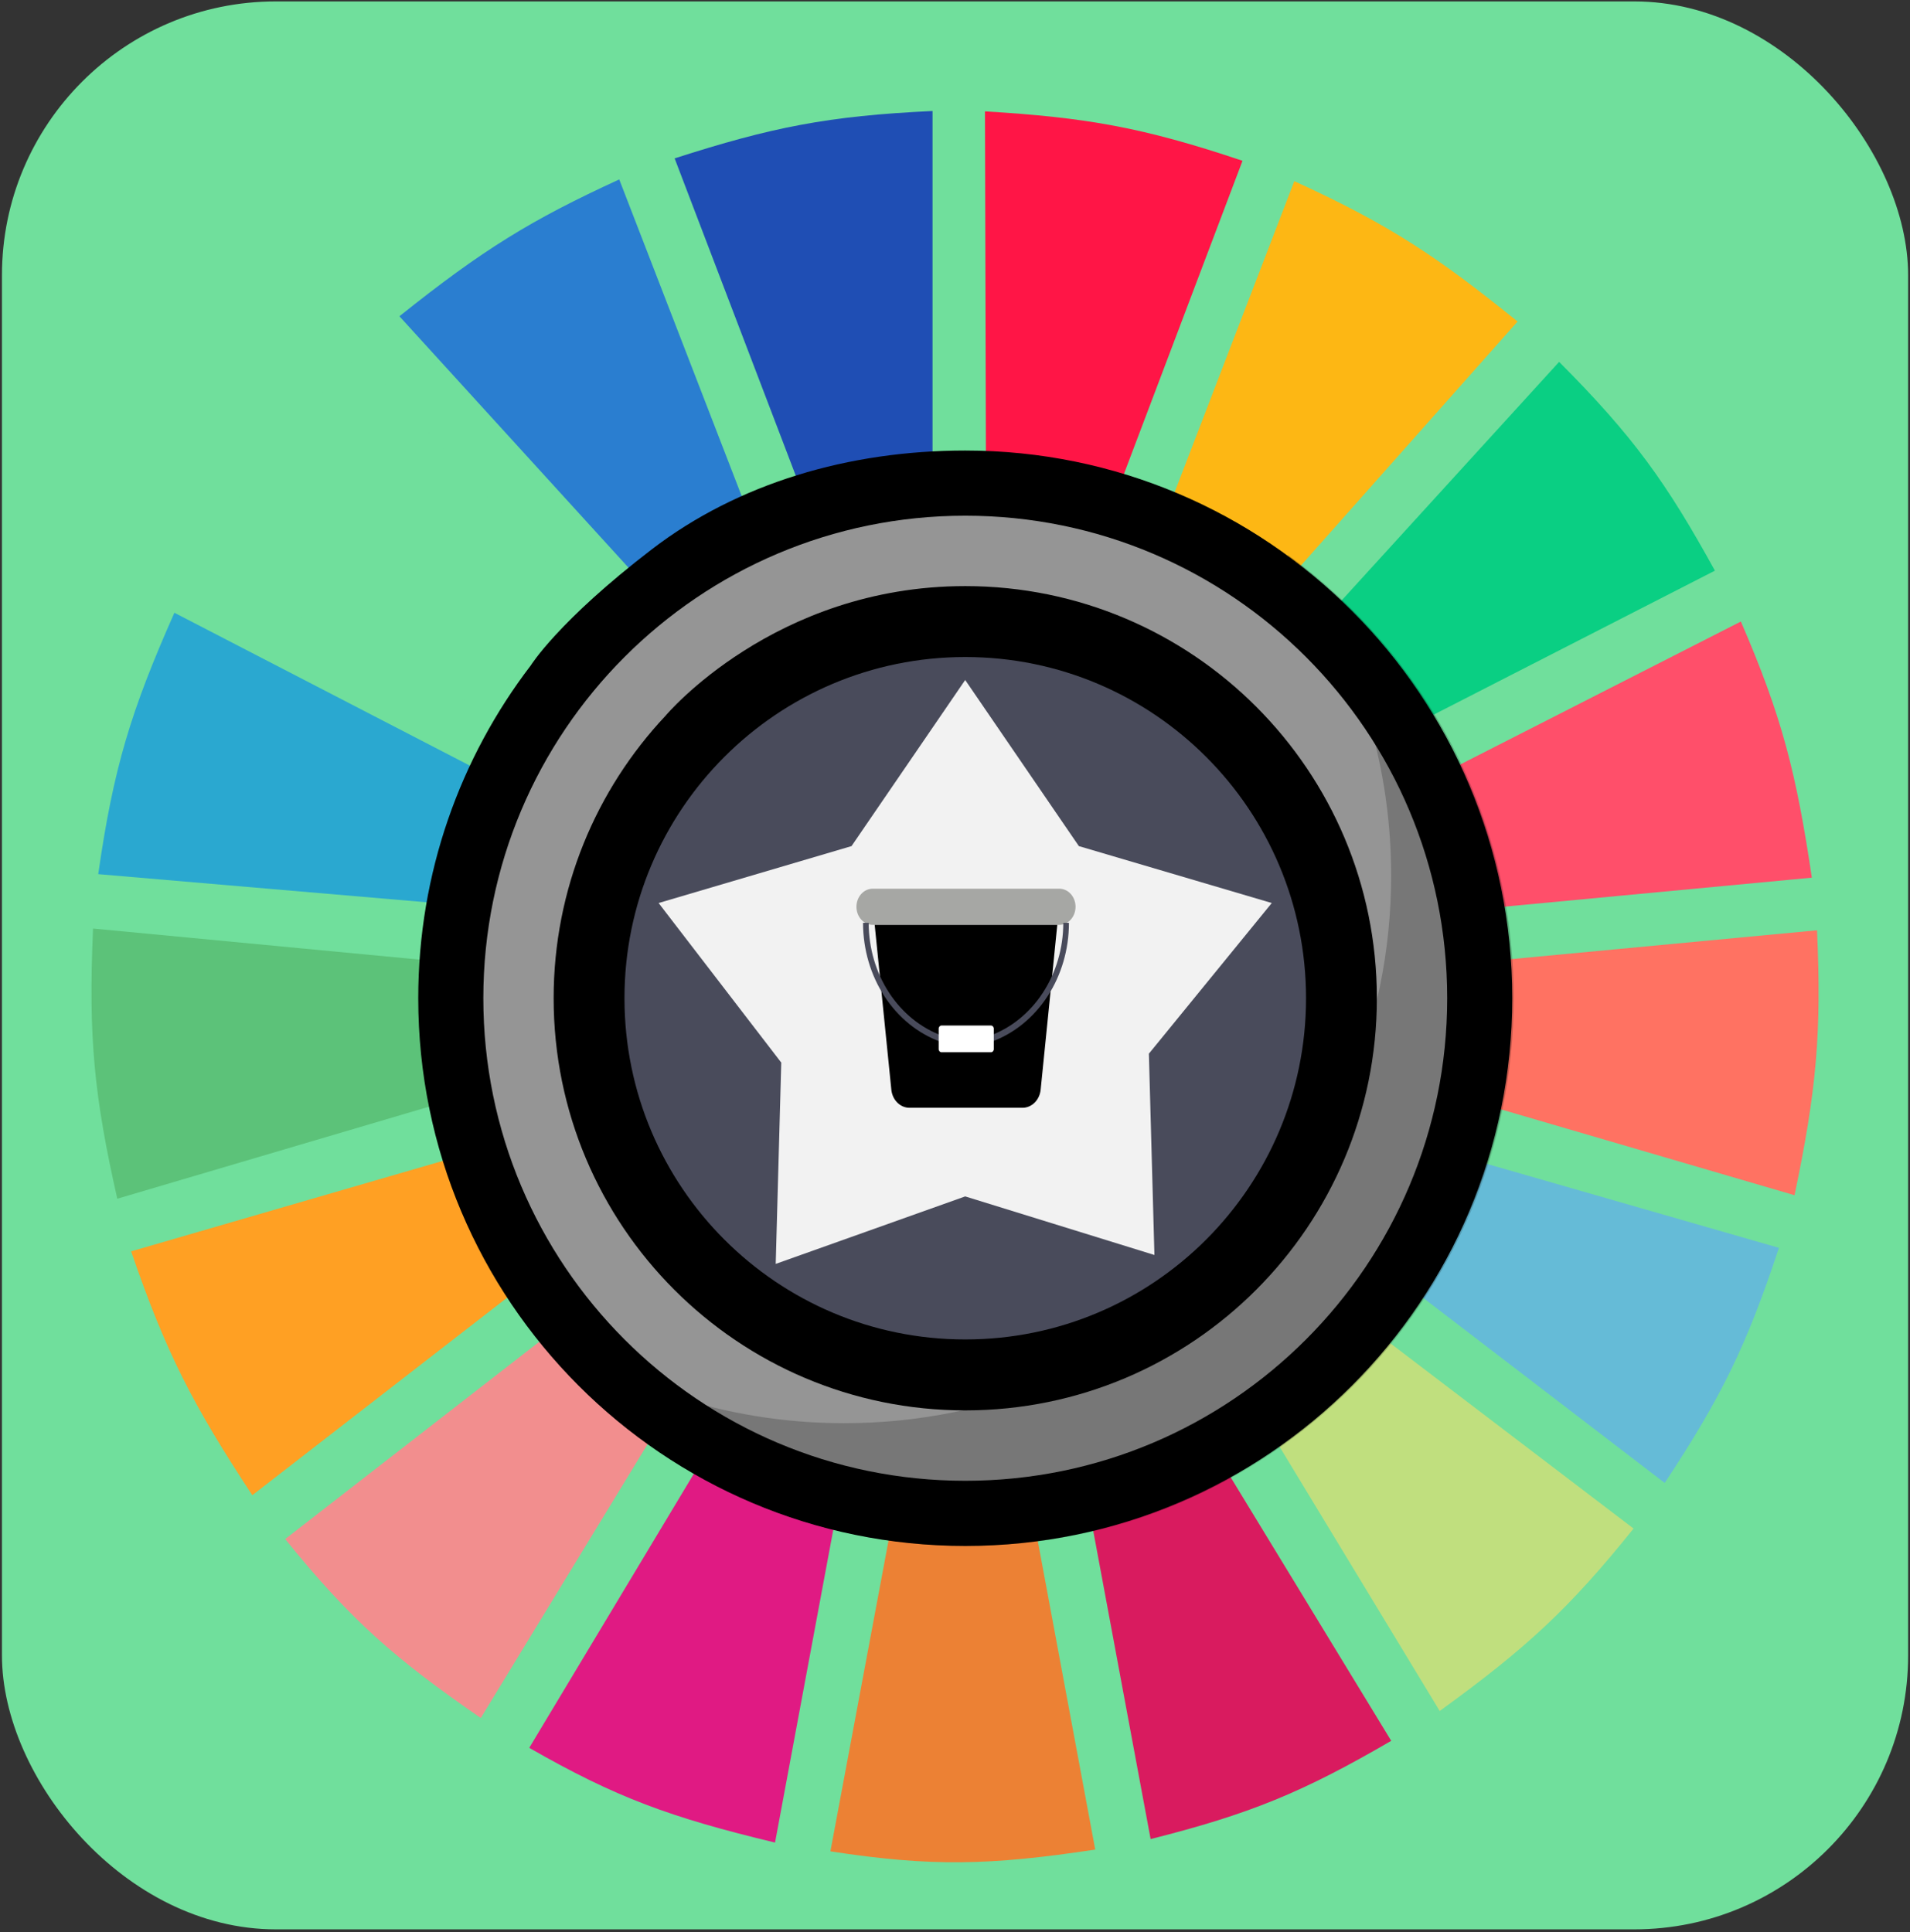<svg width="687" height="695" viewBox="0 0 687 695" fill="none" xmlns="http://www.w3.org/2000/svg">
<rect x="0" y="0" width="687" height="695" fill="#333333" stroke="none"/>
<rect x="0.701" y="0.51" width="685.626" height="693.507" rx="98.51" fill="#70DF9C"/>
<g clip-path="url(#clip0)">
<path d="M290.597 182.552L242.658 56.968C277.469 45.79 297.625 41.702 335.423 39.929V174.979C317.457 175.986 307.614 177.608 290.597 182.552Z" fill="#1F4EB4"/>
<path d="M354.649 174.716L354.281 40.06C390.732 42.266 410.993 45.769 446.91 57.841L399.176 183.926C382.047 178.343 372.284 176.281 354.649 174.716Z" fill="#FF1546"/>
<path d="M416.98 191.387L465.542 65.172C500.068 80.925 517.216 92.527 545.855 115.658L456.203 216.63C442.184 205.425 433.8 199.685 416.98 191.387Z" fill="#FDB714"/>
<path d="M469.898 229.883L560.795 130.173C587.46 156.914 599.365 173.556 616.827 205.271L497.292 266.485C488.06 250.99 482.187 242.879 469.898 229.883Z" fill="#0ACF83"/>
<path d="M506.008 284.787L626.166 223.572C641.055 257.963 646.139 278.3 651.691 315.709L517.837 328.331C515.212 310.87 512.62 301.345 506.008 284.787Z" fill="#FF4F6A"/>
<path d="M515.967 392.07C518.964 375.303 519.919 365.559 519.702 347.263L653.557 334.642C655.219 371.327 653.393 392.176 645.463 429.934L515.967 392.07Z" fill="#FF7262"/>
<path d="M491.686 451.391C500.463 436.974 504.595 428.306 510.363 411.633L639.86 448.866C628.273 483.89 619.281 502.407 598.769 533.431L491.686 451.391Z" fill="#65BBD7"/>
<path d="M587.569 549.839L479.862 467.799C468.028 481.294 460.917 488.17 447.488 499.353L517.84 615.471C548.995 592.892 564.441 578.655 587.569 549.839Z" fill="#C0DF7E"/>
<path d="M500.401 626.199L430.049 510.712C414.786 518.425 405.847 522.239 388.959 527.751L413.862 661.539C449.54 652.545 468.5 644.77 500.401 626.199Z" fill="#D91B5F"/>
<path d="M323.589 532.799C341.335 533.962 351.286 533.615 369.037 531.537L393.94 665.325C355.877 671.061 334.962 671.531 298.686 665.956L323.589 532.799Z" fill="#EC8134"/>
<path d="M190.363 628.724L260.092 512.605C275.901 520.874 285.491 524.393 303.673 529.013L278.77 662.802C241.126 653.76 221.541 646.611 190.363 628.724Z" fill="#E01A83"/>
<path d="M102.574 553.625L209.035 470.954C220.907 484.922 228.628 491.587 243.277 502.508L172.926 617.995C142.132 596.71 126.36 583.045 102.574 553.625Z" fill="#F28E8E"/>
<path d="M90.751 537.849C69.574 505.697 59.692 486.663 47.17 450.129L175.421 412.896C181.827 430.145 186.685 439.481 196.589 455.809L90.751 537.849Z" fill="#FFA023"/>
<path d="M42.184 431.197C33.945 394.674 31.713 373.488 33.468 334.011L166.077 346.632C165.738 366.183 166.782 376.346 170.435 393.332L42.184 431.197Z" fill="#5CC279"/>
<path d="M35.334 314.447L167.944 325.807C171.623 308.411 174.381 298.727 181.018 281.631L62.727 220.417C47.006 255.877 40.772 276.407 35.334 314.447Z" fill="#2AA8D0"/>
<path d="M71.443 203.378C89.979 170.743 102.607 154.237 128.721 127.648L218.372 226.727C206.241 239.694 200.122 247.866 190.356 263.961L71.443 203.378Z" fill="#70DF9C"/>
<path d="M233.938 212.844C247.388 202.706 255.481 197.631 271.293 190.125L222.732 64.541C191.132 79.055 173.782 89.681 143.664 113.765L233.938 212.844Z" fill="#2A7ED0"/>
<path d="M234.481 197.573C265.425 173.86 305.263 162.065 347.187 162.065C455.849 162.065 543.939 250.273 543.939 359.084C543.939 467.896 455.85 556.103 347.187 556.103C238.525 556.103 150.436 467.895 150.436 359.084C150.436 314.061 165.518 272.564 190.899 239.385C190.899 239.385 200.742 223.428 234.481 197.573Z" fill="black"/>
<path d="M347.19 532.659C442.924 532.659 520.532 454.945 520.532 359.081C520.532 263.217 442.924 185.504 347.19 185.504C251.456 185.504 173.848 263.217 173.848 359.081C173.848 454.945 251.456 532.659 347.19 532.659Z" fill="#959595"/>
<path d="M347.188 210.831C428.955 210.831 495.239 277.206 495.239 359.083C495.239 440.961 428.955 507.336 347.188 507.336C265.421 507.336 199.137 440.96 199.137 359.083C199.137 319.768 214.42 284.027 239.362 257.492C239.362 257.492 278.389 210.831 347.188 210.831Z" fill="black"/>
<path d="M347.189 481.82C414.884 481.82 469.761 426.869 469.761 359.082C469.761 291.296 414.884 236.344 347.189 236.344C279.495 236.344 224.617 291.296 224.617 359.082C224.617 426.869 279.495 481.82 347.189 481.82Z" fill="#494B5B"/>
<path d="M347.166 244.605L388.052 304.358L457.438 324.832L413.235 379.031L415.23 451.437L347.166 430.366L279.014 454.642L281.009 382.236L236.893 324.832L306.279 304.358L347.166 244.605Z" fill="#F2F2F2"/>
<path opacity="0.2" d="M463.043 199.453C486.524 231.901 500.378 271.791 500.378 314.927C500.378 423.738 412.29 511.946 303.626 511.946C260.549 511.946 220.713 498.072 188.309 474.56C224.059 523.962 282.139 556.105 347.725 556.105C456.389 556.104 544.477 467.896 544.477 359.086C544.477 293.411 512.379 235.253 463.043 199.453Z" fill="black"/>
<path d="M383.469 332.087C382.701 332.483 381.864 332.688 381.017 332.687H313.892C312.343 332.687 310.857 332.002 309.762 330.782C308.666 329.563 308.051 327.909 308.051 326.184C308.051 324.459 308.666 322.805 309.762 321.585C310.857 320.366 312.343 319.681 313.892 319.681H381.017C382.348 319.681 383.639 320.187 384.677 321.116C385.714 322.044 386.436 323.339 386.722 324.787C387.008 326.234 386.841 327.747 386.25 329.074C385.658 330.402 384.677 331.465 383.469 332.087Z" fill="#A6A7A4"/>
<path d="M380.29 332.687L378.137 354.003C373.273 363.299 365.519 370.29 356.339 373.652V370.092H338.566V373.652C329.385 370.29 321.629 363.297 316.767 353.998L314.615 332.687H380.29Z" fill="black"/>
<path d="M378.139 354.003L377.501 360.332L374.315 391.905C374.152 393.708 373.394 395.381 372.187 396.597C370.98 397.813 369.41 398.487 367.782 398.487H327.127C325.499 398.487 323.929 397.813 322.722 396.597C321.515 395.381 320.757 393.708 320.594 391.905L317.408 360.332L316.77 353.997C321.632 363.296 329.387 370.289 338.568 373.652V377.402H356.341V373.652C365.521 370.289 373.275 363.299 378.139 354.003Z" fill="black"/>
<path d="M356.653 374.727L356.02 372.576C363.69 369.778 370.373 364.358 375.117 357.088C379.862 349.818 382.427 341.068 382.447 332.082V331.955H384.481V332.085C384.46 341.548 381.759 350.762 376.763 358.418C371.767 366.073 364.73 371.78 356.653 374.727Z" fill="#494B5B"/>
<path d="M338.572 374.785L338.565 374.783C338.458 374.783 338.352 374.764 338.25 374.726C330.174 371.778 323.139 366.072 318.143 358.417C313.147 350.763 310.445 341.55 310.422 332.088V331.955H312.455V332.085C312.478 341.07 315.044 349.819 319.788 357.088C324.533 364.356 331.214 369.776 338.883 372.575C338.928 372.592 338.972 372.612 339.015 372.635L338.572 373.647V374.785Z" fill="#494B5B"/>
<path d="M356.438 368.896H338.644C338.082 368.896 337.627 369.403 337.627 370.028V377.386C337.627 378.011 338.082 378.518 338.644 378.518H356.438C356.999 378.518 357.454 378.011 357.454 377.386V370.028C357.454 369.403 356.999 368.896 356.438 368.896Z" fill="white"/>
</g>
<defs>
<clipPath id="clip0">
<rect width="622.58" height="646.222" fill="white" transform="translate(32.225 24.152)"/>
</clipPath>
</defs>
</svg>
